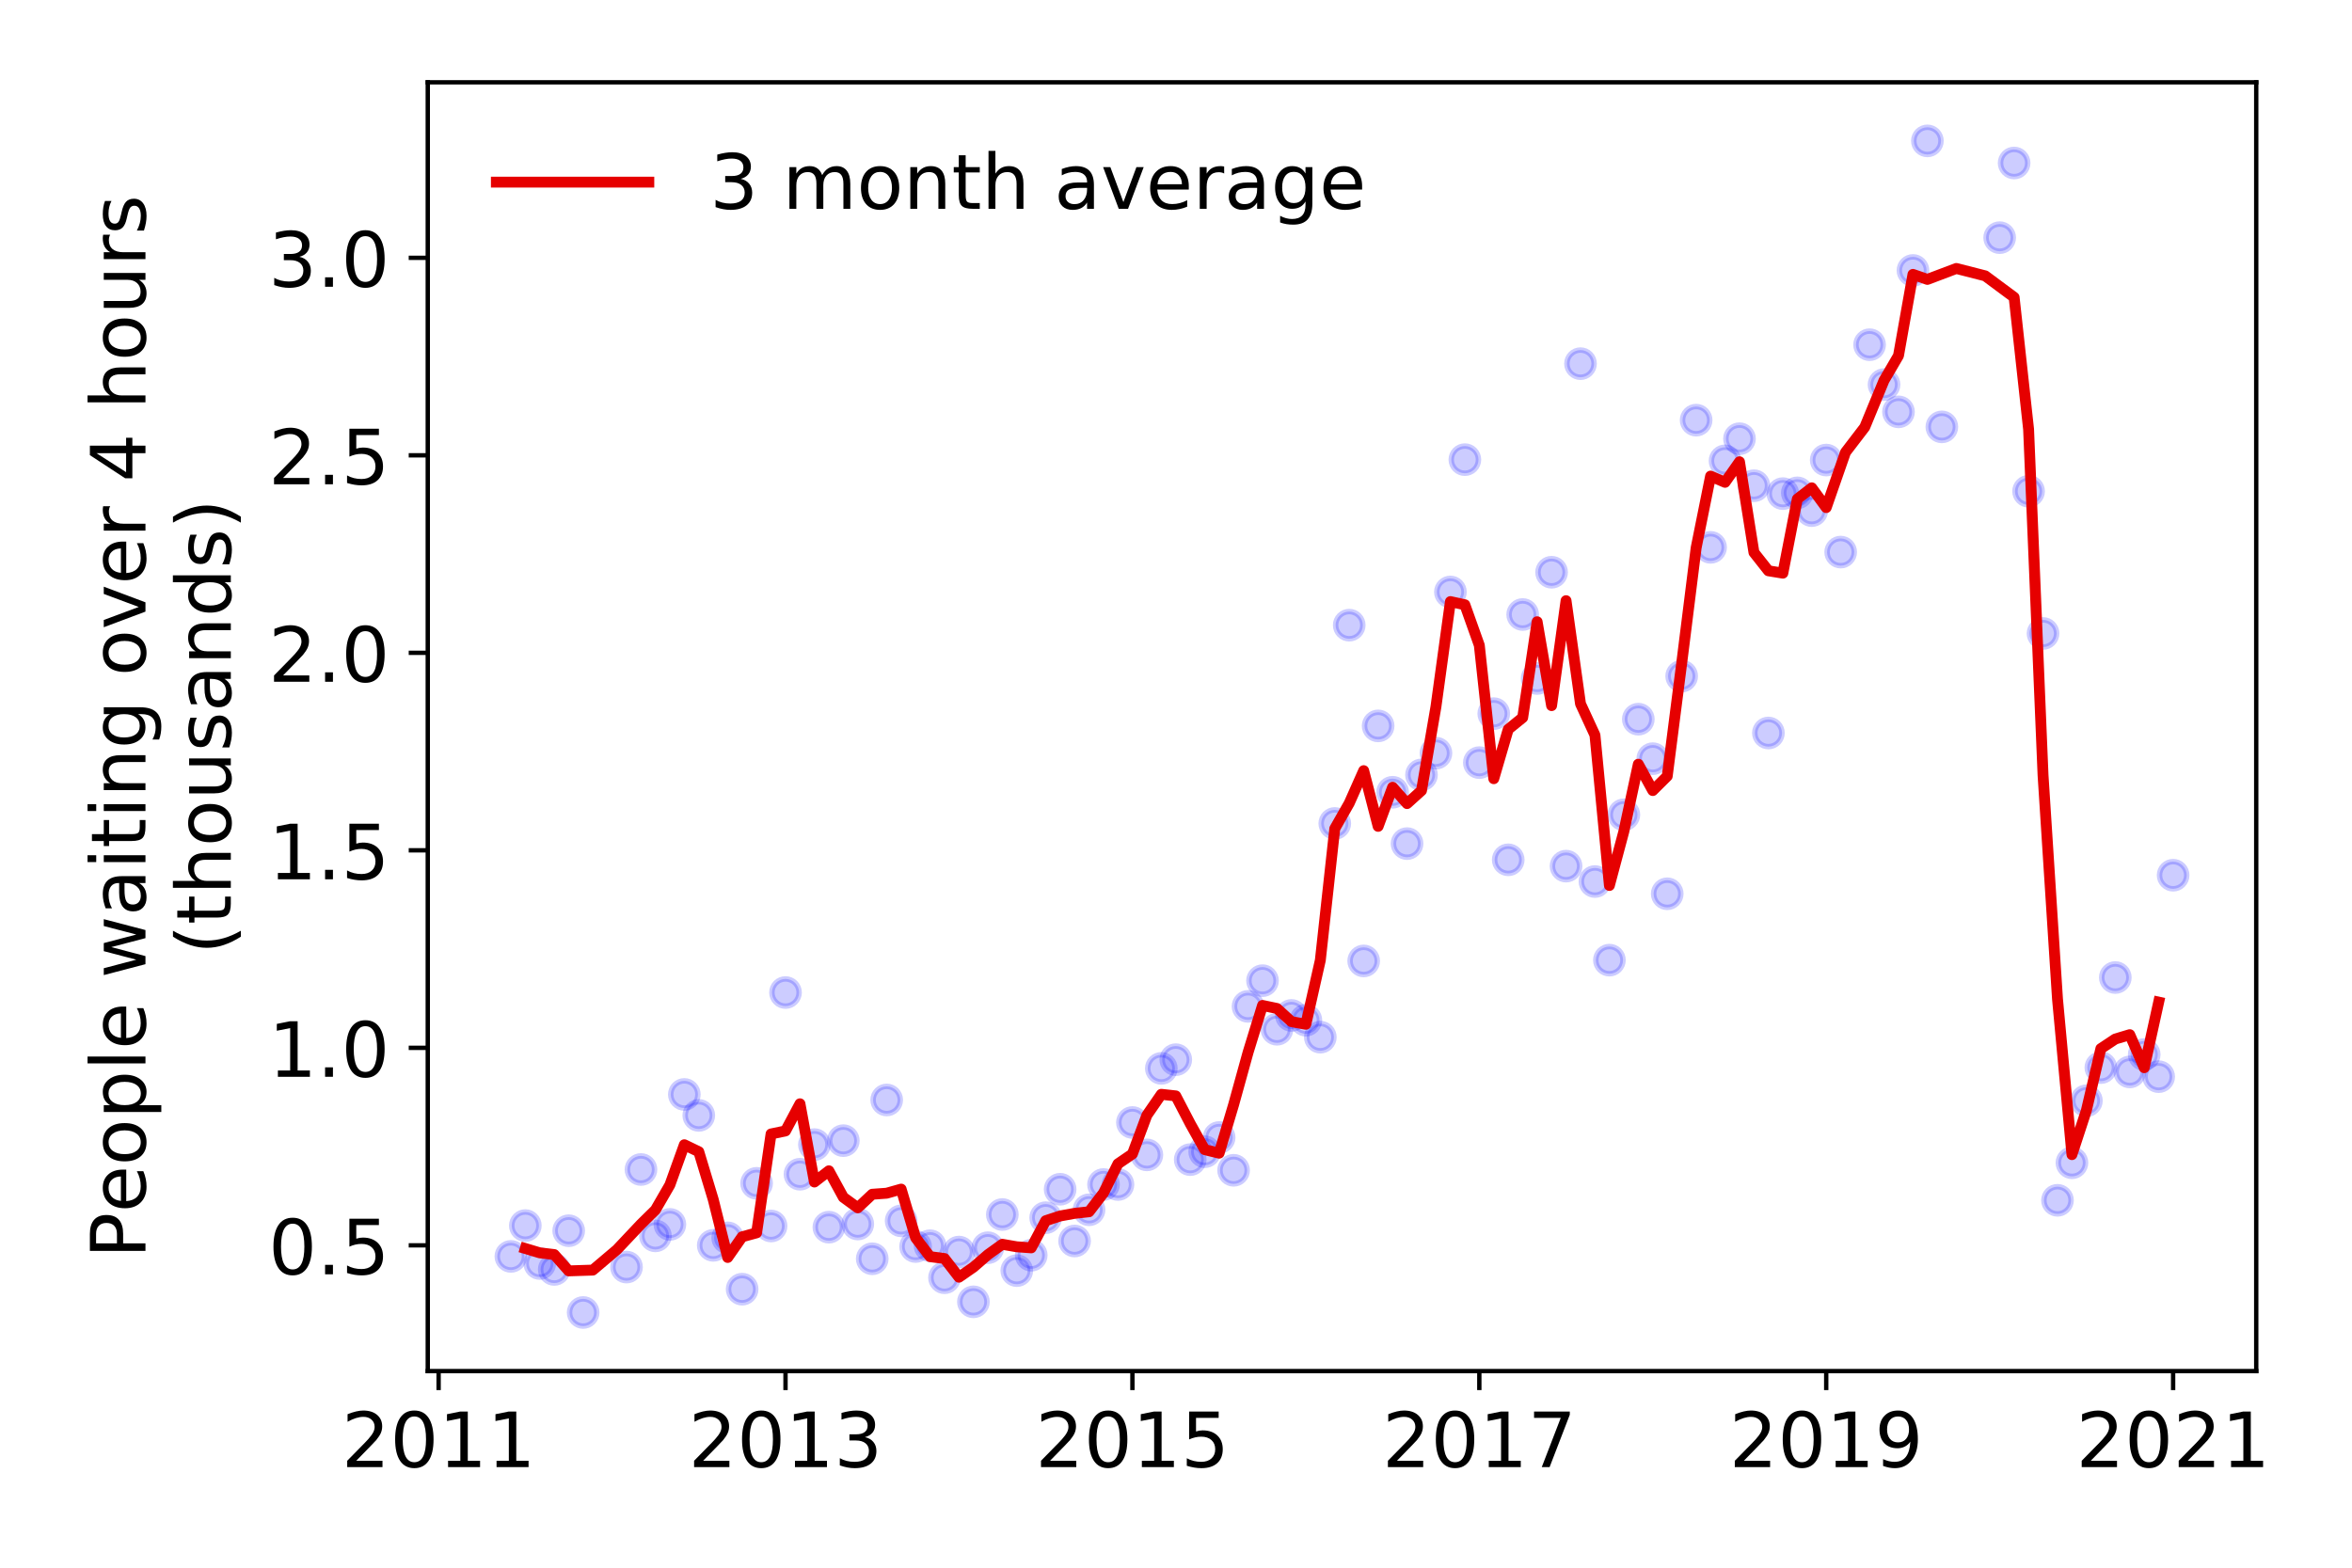 <?xml version="1.0" encoding="utf-8" standalone="no"?>
<!DOCTYPE svg PUBLIC "-//W3C//DTD SVG 1.1//EN"
  "http://www.w3.org/Graphics/SVG/1.1/DTD/svg11.dtd">
<!-- Created with matplotlib (https://matplotlib.org/) -->
<svg height="288pt" version="1.1" viewBox="0 0 432 288" width="432pt" xmlns="http://www.w3.org/2000/svg" xmlns:xlink="http://www.w3.org/1999/xlink">
 <defs>
  <style type="text/css">
*{stroke-linecap:butt;stroke-linejoin:round;}
  </style>
 </defs>
 <g id="figure_1">
  <g id="patch_1">
   <path d="M 0 288 
L 432 288 
L 432 0 
L 0 0 
z
" style="fill:#ffffff;"/>
  </g>
  <g id="axes_1">
   <g id="patch_2">
    <path d="M 78.57 251.88 
L 414.411 251.88 
L 414.411 15.12 
L 78.57 15.12 
z
" style="fill:#ffffff;"/>
   </g>
   <g id="matplotlib.axis_1">
    <g id="xtick_1">
     <g id="line2d_1">
      <defs>
       <path d="M 0 0 
L 0 3.5 
" id="m4475693273" style="stroke:#000000;stroke-width:0.8;"/>
      </defs>
      <g>
       <use style="stroke:#000000;stroke-width:0.8;" x="80.561" xlink:href="#m4475693273" y="251.88"/>
      </g>
     </g>
     <g id="text_1">
      <!-- 2011 -->
      <defs>
       <path d="M 19.188 8.297 
L 53.609 8.297 
L 53.609 0 
L 7.328 0 
L 7.328 8.297 
Q 12.938 14.109 22.625 23.891 
Q 32.328 33.688 34.812 36.531 
Q 39.547 41.844 41.422 45.531 
Q 43.312 49.219 43.312 52.781 
Q 43.312 58.594 39.234 62.25 
Q 35.156 65.922 28.609 65.922 
Q 23.969 65.922 18.812 64.312 
Q 13.672 62.703 7.812 59.422 
L 7.812 69.391 
Q 13.766 71.781 18.938 73 
Q 24.125 74.219 28.422 74.219 
Q 39.75 74.219 46.484 68.547 
Q 53.219 62.891 53.219 53.422 
Q 53.219 48.922 51.531 44.891 
Q 49.859 40.875 45.406 35.406 
Q 44.188 33.984 37.641 27.219 
Q 31.109 20.453 19.188 8.297 
z
" id="DejaVuSans-50"/>
       <path d="M 31.781 66.406 
Q 24.172 66.406 20.328 58.906 
Q 16.5 51.422 16.5 36.375 
Q 16.5 21.391 20.328 13.891 
Q 24.172 6.391 31.781 6.391 
Q 39.453 6.391 43.281 13.891 
Q 47.125 21.391 47.125 36.375 
Q 47.125 51.422 43.281 58.906 
Q 39.453 66.406 31.781 66.406 
z
M 31.781 74.219 
Q 44.047 74.219 50.516 64.516 
Q 56.984 54.828 56.984 36.375 
Q 56.984 17.969 50.516 8.266 
Q 44.047 -1.422 31.781 -1.422 
Q 19.531 -1.422 13.062 8.266 
Q 6.594 17.969 6.594 36.375 
Q 6.594 54.828 13.062 64.516 
Q 19.531 74.219 31.781 74.219 
z
" id="DejaVuSans-48"/>
       <path d="M 12.406 8.297 
L 28.516 8.297 
L 28.516 63.922 
L 10.984 60.406 
L 10.984 69.391 
L 28.422 72.906 
L 38.281 72.906 
L 38.281 8.297 
L 54.391 8.297 
L 54.391 0 
L 12.406 0 
z
" id="DejaVuSans-49"/>
      </defs>
      <g transform="translate(62.746 269.518)scale(0.14 -0.14)">
       <use xlink:href="#DejaVuSans-50"/>
       <use x="63.623" xlink:href="#DejaVuSans-48"/>
       <use x="127.246" xlink:href="#DejaVuSans-49"/>
       <use x="190.869" xlink:href="#DejaVuSans-49"/>
      </g>
     </g>
    </g>
    <g id="xtick_2">
     <g id="line2d_2">
      <g>
       <use style="stroke:#000000;stroke-width:0.8;" x="144.278" xlink:href="#m4475693273" y="251.88"/>
      </g>
     </g>
     <g id="text_2">
      <!-- 2013 -->
      <defs>
       <path d="M 40.578 39.312 
Q 47.656 37.797 51.625 33 
Q 55.609 28.219 55.609 21.188 
Q 55.609 10.406 48.188 4.484 
Q 40.766 -1.422 27.094 -1.422 
Q 22.516 -1.422 17.656 -0.516 
Q 12.797 0.391 7.625 2.203 
L 7.625 11.719 
Q 11.719 9.328 16.594 8.109 
Q 21.484 6.891 26.812 6.891 
Q 36.078 6.891 40.938 10.547 
Q 45.797 14.203 45.797 21.188 
Q 45.797 27.641 41.281 31.266 
Q 36.766 34.906 28.719 34.906 
L 20.219 34.906 
L 20.219 43.016 
L 29.109 43.016 
Q 36.375 43.016 40.234 45.922 
Q 44.094 48.828 44.094 54.297 
Q 44.094 59.906 40.109 62.906 
Q 36.141 65.922 28.719 65.922 
Q 24.656 65.922 20.016 65.031 
Q 15.375 64.156 9.812 62.312 
L 9.812 71.094 
Q 15.438 72.656 20.344 73.438 
Q 25.25 74.219 29.594 74.219 
Q 40.828 74.219 47.359 69.109 
Q 53.906 64.016 53.906 55.328 
Q 53.906 49.266 50.438 45.094 
Q 46.969 40.922 40.578 39.312 
z
" id="DejaVuSans-51"/>
      </defs>
      <g transform="translate(126.463 269.518)scale(0.14 -0.14)">
       <use xlink:href="#DejaVuSans-50"/>
       <use x="63.623" xlink:href="#DejaVuSans-48"/>
       <use x="127.246" xlink:href="#DejaVuSans-49"/>
       <use x="190.869" xlink:href="#DejaVuSans-51"/>
      </g>
     </g>
    </g>
    <g id="xtick_3">
     <g id="line2d_3">
      <g>
       <use style="stroke:#000000;stroke-width:0.8;" x="207.995" xlink:href="#m4475693273" y="251.88"/>
      </g>
     </g>
     <g id="text_3">
      <!-- 2015 -->
      <defs>
       <path d="M 10.797 72.906 
L 49.516 72.906 
L 49.516 64.594 
L 19.828 64.594 
L 19.828 46.734 
Q 21.969 47.469 24.109 47.828 
Q 26.266 48.188 28.422 48.188 
Q 40.625 48.188 47.75 41.5 
Q 54.891 34.812 54.891 23.391 
Q 54.891 11.625 47.562 5.094 
Q 40.234 -1.422 26.906 -1.422 
Q 22.312 -1.422 17.547 -0.641 
Q 12.797 0.141 7.719 1.703 
L 7.719 11.625 
Q 12.109 9.234 16.797 8.062 
Q 21.484 6.891 26.703 6.891 
Q 35.156 6.891 40.078 11.328 
Q 45.016 15.766 45.016 23.391 
Q 45.016 31 40.078 35.438 
Q 35.156 39.891 26.703 39.891 
Q 22.75 39.891 18.812 39.016 
Q 14.891 38.141 10.797 36.281 
z
" id="DejaVuSans-53"/>
      </defs>
      <g transform="translate(190.18 269.518)scale(0.14 -0.14)">
       <use xlink:href="#DejaVuSans-50"/>
       <use x="63.623" xlink:href="#DejaVuSans-48"/>
       <use x="127.246" xlink:href="#DejaVuSans-49"/>
       <use x="190.869" xlink:href="#DejaVuSans-53"/>
      </g>
     </g>
    </g>
    <g id="xtick_4">
     <g id="line2d_4">
      <g>
       <use style="stroke:#000000;stroke-width:0.8;" x="271.712" xlink:href="#m4475693273" y="251.88"/>
      </g>
     </g>
     <g id="text_4">
      <!-- 2017 -->
      <defs>
       <path d="M 8.203 72.906 
L 55.078 72.906 
L 55.078 68.703 
L 28.609 0 
L 18.312 0 
L 43.219 64.594 
L 8.203 64.594 
z
" id="DejaVuSans-55"/>
      </defs>
      <g transform="translate(253.897 269.518)scale(0.14 -0.14)">
       <use xlink:href="#DejaVuSans-50"/>
       <use x="63.623" xlink:href="#DejaVuSans-48"/>
       <use x="127.246" xlink:href="#DejaVuSans-49"/>
       <use x="190.869" xlink:href="#DejaVuSans-55"/>
      </g>
     </g>
    </g>
    <g id="xtick_5">
     <g id="line2d_5">
      <g>
       <use style="stroke:#000000;stroke-width:0.8;" x="335.428" xlink:href="#m4475693273" y="251.88"/>
      </g>
     </g>
     <g id="text_5">
      <!-- 2019 -->
      <defs>
       <path d="M 10.984 1.516 
L 10.984 10.5 
Q 14.703 8.734 18.5 7.812 
Q 22.312 6.891 25.984 6.891 
Q 35.75 6.891 40.891 13.453 
Q 46.047 20.016 46.781 33.406 
Q 43.953 29.203 39.594 26.953 
Q 35.25 24.703 29.984 24.703 
Q 19.047 24.703 12.672 31.312 
Q 6.297 37.938 6.297 49.422 
Q 6.297 60.641 12.938 67.422 
Q 19.578 74.219 30.609 74.219 
Q 43.266 74.219 49.922 64.516 
Q 56.594 54.828 56.594 36.375 
Q 56.594 19.141 48.406 8.859 
Q 40.234 -1.422 26.422 -1.422 
Q 22.703 -1.422 18.891 -0.688 
Q 15.094 0.047 10.984 1.516 
z
M 30.609 32.422 
Q 37.25 32.422 41.125 36.953 
Q 45.016 41.5 45.016 49.422 
Q 45.016 57.281 41.125 61.844 
Q 37.25 66.406 30.609 66.406 
Q 23.969 66.406 20.094 61.844 
Q 16.219 57.281 16.219 49.422 
Q 16.219 41.5 20.094 36.953 
Q 23.969 32.422 30.609 32.422 
z
" id="DejaVuSans-57"/>
      </defs>
      <g transform="translate(317.613 269.518)scale(0.14 -0.14)">
       <use xlink:href="#DejaVuSans-50"/>
       <use x="63.623" xlink:href="#DejaVuSans-48"/>
       <use x="127.246" xlink:href="#DejaVuSans-49"/>
       <use x="190.869" xlink:href="#DejaVuSans-57"/>
      </g>
     </g>
    </g>
    <g id="xtick_6">
     <g id="line2d_6">
      <g>
       <use style="stroke:#000000;stroke-width:0.8;" x="399.145" xlink:href="#m4475693273" y="251.88"/>
      </g>
     </g>
     <g id="text_6">
      <!-- 2021 -->
      <g transform="translate(381.33 269.518)scale(0.14 -0.14)">
       <use xlink:href="#DejaVuSans-50"/>
       <use x="63.623" xlink:href="#DejaVuSans-48"/>
       <use x="127.246" xlink:href="#DejaVuSans-50"/>
       <use x="190.869" xlink:href="#DejaVuSans-49"/>
      </g>
     </g>
    </g>
   </g>
   <g id="matplotlib.axis_2">
    <g id="ytick_1">
     <g id="line2d_7">
      <defs>
       <path d="M 0 0 
L -3.5 0 
" id="m428b96acf2" style="stroke:#000000;stroke-width:0.8;"/>
      </defs>
      <g>
       <use style="stroke:#000000;stroke-width:0.8;" x="78.57" xlink:href="#m428b96acf2" y="228.782"/>
      </g>
     </g>
     <g id="text_7">
      <!-- 0.5 -->
      <defs>
       <path d="M 10.688 12.406 
L 21 12.406 
L 21 0 
L 10.688 0 
z
" id="DejaVuSans-46"/>
      </defs>
      <g transform="translate(49.306 234.101)scale(0.14 -0.14)">
       <use xlink:href="#DejaVuSans-48"/>
       <use x="63.623" xlink:href="#DejaVuSans-46"/>
       <use x="95.41" xlink:href="#DejaVuSans-53"/>
      </g>
     </g>
    </g>
    <g id="ytick_2">
     <g id="line2d_8">
      <g>
       <use style="stroke:#000000;stroke-width:0.8;" x="78.57" xlink:href="#m428b96acf2" y="192.498"/>
      </g>
     </g>
     <g id="text_8">
      <!-- 1.0 -->
      <g transform="translate(49.306 197.817)scale(0.14 -0.14)">
       <use xlink:href="#DejaVuSans-49"/>
       <use x="63.623" xlink:href="#DejaVuSans-46"/>
       <use x="95.41" xlink:href="#DejaVuSans-48"/>
      </g>
     </g>
    </g>
    <g id="ytick_3">
     <g id="line2d_9">
      <g>
       <use style="stroke:#000000;stroke-width:0.8;" x="78.57" xlink:href="#m428b96acf2" y="156.214"/>
      </g>
     </g>
     <g id="text_9">
      <!-- 1.5 -->
      <g transform="translate(49.306 161.533)scale(0.14 -0.14)">
       <use xlink:href="#DejaVuSans-49"/>
       <use x="63.623" xlink:href="#DejaVuSans-46"/>
       <use x="95.41" xlink:href="#DejaVuSans-53"/>
      </g>
     </g>
    </g>
    <g id="ytick_4">
     <g id="line2d_10">
      <g>
       <use style="stroke:#000000;stroke-width:0.8;" x="78.57" xlink:href="#m428b96acf2" y="119.93"/>
      </g>
     </g>
     <g id="text_10">
      <!-- 2.0 -->
      <g transform="translate(49.306 125.249)scale(0.14 -0.14)">
       <use xlink:href="#DejaVuSans-50"/>
       <use x="63.623" xlink:href="#DejaVuSans-46"/>
       <use x="95.41" xlink:href="#DejaVuSans-48"/>
      </g>
     </g>
    </g>
    <g id="ytick_5">
     <g id="line2d_11">
      <g>
       <use style="stroke:#000000;stroke-width:0.8;" x="78.57" xlink:href="#m428b96acf2" y="83.646"/>
      </g>
     </g>
     <g id="text_11">
      <!-- 2.5 -->
      <g transform="translate(49.306 88.965)scale(0.14 -0.14)">
       <use xlink:href="#DejaVuSans-50"/>
       <use x="63.623" xlink:href="#DejaVuSans-46"/>
       <use x="95.41" xlink:href="#DejaVuSans-53"/>
      </g>
     </g>
    </g>
    <g id="ytick_6">
     <g id="line2d_12">
      <g>
       <use style="stroke:#000000;stroke-width:0.8;" x="78.57" xlink:href="#m428b96acf2" y="47.362"/>
      </g>
     </g>
     <g id="text_12">
      <!-- 3.0 -->
      <g transform="translate(49.306 52.681)scale(0.14 -0.14)">
       <use xlink:href="#DejaVuSans-51"/>
       <use x="63.623" xlink:href="#DejaVuSans-46"/>
       <use x="95.41" xlink:href="#DejaVuSans-48"/>
      </g>
     </g>
    </g>
    <g id="text_13">
     <!-- People waiting over 4 hours -->
     <defs>
      <path d="M 19.672 64.797 
L 19.672 37.406 
L 32.078 37.406 
Q 38.969 37.406 42.719 40.969 
Q 46.484 44.531 46.484 51.125 
Q 46.484 57.672 42.719 61.234 
Q 38.969 64.797 32.078 64.797 
z
M 9.812 72.906 
L 32.078 72.906 
Q 44.344 72.906 50.609 67.359 
Q 56.891 61.812 56.891 51.125 
Q 56.891 40.328 50.609 34.812 
Q 44.344 29.297 32.078 29.297 
L 19.672 29.297 
L 19.672 0 
L 9.812 0 
z
" id="DejaVuSans-80"/>
      <path d="M 56.203 29.594 
L 56.203 25.203 
L 14.891 25.203 
Q 15.484 15.922 20.484 11.062 
Q 25.484 6.203 34.422 6.203 
Q 39.594 6.203 44.453 7.469 
Q 49.312 8.734 54.109 11.281 
L 54.109 2.781 
Q 49.266 0.734 44.188 -0.344 
Q 39.109 -1.422 33.891 -1.422 
Q 20.797 -1.422 13.156 6.188 
Q 5.516 13.812 5.516 26.812 
Q 5.516 40.234 12.766 48.109 
Q 20.016 56 32.328 56 
Q 43.359 56 49.781 48.891 
Q 56.203 41.797 56.203 29.594 
z
M 47.219 32.234 
Q 47.125 39.594 43.094 43.984 
Q 39.062 48.391 32.422 48.391 
Q 24.906 48.391 20.391 44.141 
Q 15.875 39.891 15.188 32.172 
z
" id="DejaVuSans-101"/>
      <path d="M 30.609 48.391 
Q 23.391 48.391 19.188 42.75 
Q 14.984 37.109 14.984 27.297 
Q 14.984 17.484 19.156 11.844 
Q 23.344 6.203 30.609 6.203 
Q 37.797 6.203 41.984 11.859 
Q 46.188 17.531 46.188 27.297 
Q 46.188 37.016 41.984 42.703 
Q 37.797 48.391 30.609 48.391 
z
M 30.609 56 
Q 42.328 56 49.016 48.375 
Q 55.719 40.766 55.719 27.297 
Q 55.719 13.875 49.016 6.219 
Q 42.328 -1.422 30.609 -1.422 
Q 18.844 -1.422 12.172 6.219 
Q 5.516 13.875 5.516 27.297 
Q 5.516 40.766 12.172 48.375 
Q 18.844 56 30.609 56 
z
" id="DejaVuSans-111"/>
      <path d="M 18.109 8.203 
L 18.109 -20.797 
L 9.078 -20.797 
L 9.078 54.688 
L 18.109 54.688 
L 18.109 46.391 
Q 20.953 51.266 25.266 53.625 
Q 29.594 56 35.594 56 
Q 45.562 56 51.781 48.094 
Q 58.016 40.188 58.016 27.297 
Q 58.016 14.406 51.781 6.484 
Q 45.562 -1.422 35.594 -1.422 
Q 29.594 -1.422 25.266 0.953 
Q 20.953 3.328 18.109 8.203 
z
M 48.688 27.297 
Q 48.688 37.203 44.609 42.844 
Q 40.531 48.484 33.406 48.484 
Q 26.266 48.484 22.188 42.844 
Q 18.109 37.203 18.109 27.297 
Q 18.109 17.391 22.188 11.75 
Q 26.266 6.109 33.406 6.109 
Q 40.531 6.109 44.609 11.75 
Q 48.688 17.391 48.688 27.297 
z
" id="DejaVuSans-112"/>
      <path d="M 9.422 75.984 
L 18.406 75.984 
L 18.406 0 
L 9.422 0 
z
" id="DejaVuSans-108"/>
      <path id="DejaVuSans-32"/>
      <path d="M 4.203 54.688 
L 13.188 54.688 
L 24.422 12.016 
L 35.594 54.688 
L 46.188 54.688 
L 57.422 12.016 
L 68.609 54.688 
L 77.594 54.688 
L 63.281 0 
L 52.688 0 
L 40.922 44.828 
L 29.109 0 
L 18.5 0 
z
" id="DejaVuSans-119"/>
      <path d="M 34.281 27.484 
Q 23.391 27.484 19.188 25 
Q 14.984 22.516 14.984 16.5 
Q 14.984 11.719 18.141 8.906 
Q 21.297 6.109 26.703 6.109 
Q 34.188 6.109 38.703 11.406 
Q 43.219 16.703 43.219 25.484 
L 43.219 27.484 
z
M 52.203 31.203 
L 52.203 0 
L 43.219 0 
L 43.219 8.297 
Q 40.141 3.328 35.547 0.953 
Q 30.953 -1.422 24.312 -1.422 
Q 15.922 -1.422 10.953 3.297 
Q 6 8.016 6 15.922 
Q 6 25.141 12.172 29.828 
Q 18.359 34.516 30.609 34.516 
L 43.219 34.516 
L 43.219 35.406 
Q 43.219 41.609 39.141 45 
Q 35.062 48.391 27.688 48.391 
Q 23 48.391 18.547 47.266 
Q 14.109 46.141 10.016 43.891 
L 10.016 52.203 
Q 14.938 54.109 19.578 55.047 
Q 24.219 56 28.609 56 
Q 40.484 56 46.344 49.844 
Q 52.203 43.703 52.203 31.203 
z
" id="DejaVuSans-97"/>
      <path d="M 9.422 54.688 
L 18.406 54.688 
L 18.406 0 
L 9.422 0 
z
M 9.422 75.984 
L 18.406 75.984 
L 18.406 64.594 
L 9.422 64.594 
z
" id="DejaVuSans-105"/>
      <path d="M 18.312 70.219 
L 18.312 54.688 
L 36.812 54.688 
L 36.812 47.703 
L 18.312 47.703 
L 18.312 18.016 
Q 18.312 11.328 20.141 9.422 
Q 21.969 7.516 27.594 7.516 
L 36.812 7.516 
L 36.812 0 
L 27.594 0 
Q 17.188 0 13.234 3.875 
Q 9.281 7.766 9.281 18.016 
L 9.281 47.703 
L 2.688 47.703 
L 2.688 54.688 
L 9.281 54.688 
L 9.281 70.219 
z
" id="DejaVuSans-116"/>
      <path d="M 54.891 33.016 
L 54.891 0 
L 45.906 0 
L 45.906 32.719 
Q 45.906 40.484 42.875 44.328 
Q 39.844 48.188 33.797 48.188 
Q 26.516 48.188 22.312 43.547 
Q 18.109 38.922 18.109 30.906 
L 18.109 0 
L 9.078 0 
L 9.078 54.688 
L 18.109 54.688 
L 18.109 46.188 
Q 21.344 51.125 25.703 53.562 
Q 30.078 56 35.797 56 
Q 45.219 56 50.047 50.172 
Q 54.891 44.344 54.891 33.016 
z
" id="DejaVuSans-110"/>
      <path d="M 45.406 27.984 
Q 45.406 37.75 41.375 43.109 
Q 37.359 48.484 30.078 48.484 
Q 22.859 48.484 18.828 43.109 
Q 14.797 37.75 14.797 27.984 
Q 14.797 18.266 18.828 12.891 
Q 22.859 7.516 30.078 7.516 
Q 37.359 7.516 41.375 12.891 
Q 45.406 18.266 45.406 27.984 
z
M 54.391 6.781 
Q 54.391 -7.172 48.188 -13.984 
Q 42 -20.797 29.203 -20.797 
Q 24.469 -20.797 20.266 -20.094 
Q 16.062 -19.391 12.109 -17.922 
L 12.109 -9.188 
Q 16.062 -11.328 19.922 -12.344 
Q 23.781 -13.375 27.781 -13.375 
Q 36.625 -13.375 41.016 -8.766 
Q 45.406 -4.156 45.406 5.172 
L 45.406 9.625 
Q 42.625 4.781 38.281 2.391 
Q 33.938 0 27.875 0 
Q 17.828 0 11.672 7.656 
Q 5.516 15.328 5.516 27.984 
Q 5.516 40.672 11.672 48.328 
Q 17.828 56 27.875 56 
Q 33.938 56 38.281 53.609 
Q 42.625 51.219 45.406 46.391 
L 45.406 54.688 
L 54.391 54.688 
z
" id="DejaVuSans-103"/>
      <path d="M 2.984 54.688 
L 12.5 54.688 
L 29.594 8.797 
L 46.688 54.688 
L 56.203 54.688 
L 35.688 0 
L 23.484 0 
z
" id="DejaVuSans-118"/>
      <path d="M 41.109 46.297 
Q 39.594 47.172 37.812 47.578 
Q 36.031 48 33.891 48 
Q 26.266 48 22.188 43.047 
Q 18.109 38.094 18.109 28.812 
L 18.109 0 
L 9.078 0 
L 9.078 54.688 
L 18.109 54.688 
L 18.109 46.188 
Q 20.953 51.172 25.484 53.578 
Q 30.031 56 36.531 56 
Q 37.453 56 38.578 55.875 
Q 39.703 55.766 41.062 55.516 
z
" id="DejaVuSans-114"/>
      <path d="M 37.797 64.312 
L 12.891 25.391 
L 37.797 25.391 
z
M 35.203 72.906 
L 47.609 72.906 
L 47.609 25.391 
L 58.016 25.391 
L 58.016 17.188 
L 47.609 17.188 
L 47.609 0 
L 37.797 0 
L 37.797 17.188 
L 4.891 17.188 
L 4.891 26.703 
z
" id="DejaVuSans-52"/>
      <path d="M 54.891 33.016 
L 54.891 0 
L 45.906 0 
L 45.906 32.719 
Q 45.906 40.484 42.875 44.328 
Q 39.844 48.188 33.797 48.188 
Q 26.516 48.188 22.312 43.547 
Q 18.109 38.922 18.109 30.906 
L 18.109 0 
L 9.078 0 
L 9.078 75.984 
L 18.109 75.984 
L 18.109 46.188 
Q 21.344 51.125 25.703 53.562 
Q 30.078 56 35.797 56 
Q 45.219 56 50.047 50.172 
Q 54.891 44.344 54.891 33.016 
z
" id="DejaVuSans-104"/>
      <path d="M 8.5 21.578 
L 8.5 54.688 
L 17.484 54.688 
L 17.484 21.922 
Q 17.484 14.156 20.5 10.266 
Q 23.531 6.391 29.594 6.391 
Q 36.859 6.391 41.078 11.031 
Q 45.312 15.672 45.312 23.688 
L 45.312 54.688 
L 54.297 54.688 
L 54.297 0 
L 45.312 0 
L 45.312 8.406 
Q 42.047 3.422 37.719 1 
Q 33.406 -1.422 27.688 -1.422 
Q 18.266 -1.422 13.375 4.438 
Q 8.5 10.297 8.5 21.578 
z
M 31.109 56 
z
" id="DejaVuSans-117"/>
      <path d="M 44.281 53.078 
L 44.281 44.578 
Q 40.484 46.531 36.375 47.5 
Q 32.281 48.484 27.875 48.484 
Q 21.188 48.484 17.844 46.438 
Q 14.5 44.391 14.5 40.281 
Q 14.5 37.156 16.891 35.375 
Q 19.281 33.594 26.516 31.984 
L 29.594 31.297 
Q 39.156 29.25 43.188 25.516 
Q 47.219 21.781 47.219 15.094 
Q 47.219 7.469 41.188 3.016 
Q 35.156 -1.422 24.609 -1.422 
Q 20.219 -1.422 15.453 -0.562 
Q 10.688 0.297 5.422 2 
L 5.422 11.281 
Q 10.406 8.688 15.234 7.391 
Q 20.062 6.109 24.812 6.109 
Q 31.156 6.109 34.562 8.281 
Q 37.984 10.453 37.984 14.406 
Q 37.984 18.062 35.516 20.016 
Q 33.062 21.969 24.703 23.781 
L 21.578 24.516 
Q 13.234 26.266 9.516 29.906 
Q 5.812 33.547 5.812 39.891 
Q 5.812 47.609 11.281 51.797 
Q 16.75 56 26.812 56 
Q 31.781 56 36.172 55.266 
Q 40.578 54.547 44.281 53.078 
z
" id="DejaVuSans-115"/>
     </defs>
     <g transform="translate(26.717 231.175)rotate(-90)scale(0.14 -0.14)">
      <use xlink:href="#DejaVuSans-80"/>
      <use x="60.256" xlink:href="#DejaVuSans-101"/>
      <use x="121.779" xlink:href="#DejaVuSans-111"/>
      <use x="182.961" xlink:href="#DejaVuSans-112"/>
      <use x="246.438" xlink:href="#DejaVuSans-108"/>
      <use x="274.221" xlink:href="#DejaVuSans-101"/>
      <use x="335.744" xlink:href="#DejaVuSans-32"/>
      <use x="367.531" xlink:href="#DejaVuSans-119"/>
      <use x="449.318" xlink:href="#DejaVuSans-97"/>
      <use x="510.598" xlink:href="#DejaVuSans-105"/>
      <use x="538.381" xlink:href="#DejaVuSans-116"/>
      <use x="577.59" xlink:href="#DejaVuSans-105"/>
      <use x="605.373" xlink:href="#DejaVuSans-110"/>
      <use x="668.752" xlink:href="#DejaVuSans-103"/>
      <use x="732.229" xlink:href="#DejaVuSans-32"/>
      <use x="764.016" xlink:href="#DejaVuSans-111"/>
      <use x="825.197" xlink:href="#DejaVuSans-118"/>
      <use x="884.377" xlink:href="#DejaVuSans-101"/>
      <use x="945.9" xlink:href="#DejaVuSans-114"/>
      <use x="987.014" xlink:href="#DejaVuSans-32"/>
      <use x="1018.801" xlink:href="#DejaVuSans-52"/>
      <use x="1082.424" xlink:href="#DejaVuSans-32"/>
      <use x="1114.211" xlink:href="#DejaVuSans-104"/>
      <use x="1177.59" xlink:href="#DejaVuSans-111"/>
      <use x="1238.771" xlink:href="#DejaVuSans-117"/>
      <use x="1302.15" xlink:href="#DejaVuSans-114"/>
      <use x="1343.264" xlink:href="#DejaVuSans-115"/>
     </g>
     <!-- (thousands) -->
     <defs>
      <path d="M 31 75.875 
Q 24.469 64.656 21.281 53.656 
Q 18.109 42.672 18.109 31.391 
Q 18.109 20.125 21.312 9.062 
Q 24.516 -2 31 -13.188 
L 23.188 -13.188 
Q 15.875 -1.703 12.234 9.375 
Q 8.594 20.453 8.594 31.391 
Q 8.594 42.281 12.203 53.312 
Q 15.828 64.359 23.188 75.875 
z
" id="DejaVuSans-40"/>
      <path d="M 45.406 46.391 
L 45.406 75.984 
L 54.391 75.984 
L 54.391 0 
L 45.406 0 
L 45.406 8.203 
Q 42.578 3.328 38.25 0.953 
Q 33.938 -1.422 27.875 -1.422 
Q 17.969 -1.422 11.734 6.484 
Q 5.516 14.406 5.516 27.297 
Q 5.516 40.188 11.734 48.094 
Q 17.969 56 27.875 56 
Q 33.938 56 38.25 53.625 
Q 42.578 51.266 45.406 46.391 
z
M 14.797 27.297 
Q 14.797 17.391 18.875 11.75 
Q 22.953 6.109 30.078 6.109 
Q 37.203 6.109 41.297 11.75 
Q 45.406 17.391 45.406 27.297 
Q 45.406 37.203 41.297 42.844 
Q 37.203 48.484 30.078 48.484 
Q 22.953 48.484 18.875 42.844 
Q 14.797 37.203 14.797 27.297 
z
" id="DejaVuSans-100"/>
      <path d="M 8.016 75.875 
L 15.828 75.875 
Q 23.141 64.359 26.781 53.312 
Q 30.422 42.281 30.422 31.391 
Q 30.422 20.453 26.781 9.375 
Q 23.141 -1.703 15.828 -13.188 
L 8.016 -13.188 
Q 14.5 -2 17.703 9.062 
Q 20.906 20.125 20.906 31.391 
Q 20.906 42.672 17.703 53.656 
Q 14.5 64.656 8.016 75.875 
z
" id="DejaVuSans-41"/>
     </defs>
     <g transform="translate(42.394 175.325)rotate(-90)scale(0.14 -0.14)">
      <use xlink:href="#DejaVuSans-40"/>
      <use x="39.014" xlink:href="#DejaVuSans-116"/>
      <use x="78.223" xlink:href="#DejaVuSans-104"/>
      <use x="141.602" xlink:href="#DejaVuSans-111"/>
      <use x="202.783" xlink:href="#DejaVuSans-117"/>
      <use x="266.162" xlink:href="#DejaVuSans-115"/>
      <use x="318.262" xlink:href="#DejaVuSans-97"/>
      <use x="379.541" xlink:href="#DejaVuSans-110"/>
      <use x="442.92" xlink:href="#DejaVuSans-100"/>
      <use x="506.396" xlink:href="#DejaVuSans-115"/>
      <use x="558.496" xlink:href="#DejaVuSans-41"/>
     </g>
    </g>
   </g>
   <g id="line2d_13">
    <defs>
     <path d="M 0 2.5 
C 0.663 2.5 1.299 2.237 1.768 1.768 
C 2.237 1.299 2.5 0.663 2.5 0 
C 2.5 -0.663 2.237 -1.299 1.768 -1.768 
C 1.299 -2.237 0.663 -2.5 0 -2.5 
C -0.663 -2.5 -1.299 -2.237 -1.768 -1.768 
C -2.237 -1.299 -2.5 -0.663 -2.5 0 
C -2.5 0.663 -2.237 1.299 -1.768 1.768 
C -1.299 2.237 -0.663 2.5 0 2.5 
z
" id="m33bfa6613c" style="stroke:#0000ff;stroke-opacity:0.2;"/>
    </defs>
    <g clip-path="url(#pcc63b201ae)">
     <use style="fill:#0000ff;fill-opacity:0.2;stroke:#0000ff;stroke-opacity:0.2;" x="399.145" xlink:href="#m33bfa6613c" y="160.786"/>
     <use style="fill:#0000ff;fill-opacity:0.2;stroke:#0000ff;stroke-opacity:0.2;" x="396.49" xlink:href="#m33bfa6613c" y="197.795"/>
     <use style="fill:#0000ff;fill-opacity:0.2;stroke:#0000ff;stroke-opacity:0.2;" x="393.835" xlink:href="#m33bfa6613c" y="193.731"/>
     <use style="fill:#0000ff;fill-opacity:0.2;stroke:#0000ff;stroke-opacity:0.2;" x="391.181" xlink:href="#m33bfa6613c" y="196.924"/>
     <use style="fill:#0000ff;fill-opacity:0.2;stroke:#0000ff;stroke-opacity:0.2;" x="388.526" xlink:href="#m33bfa6613c" y="179.581"/>
     <use style="fill:#0000ff;fill-opacity:0.2;stroke:#0000ff;stroke-opacity:0.2;" x="385.871" xlink:href="#m33bfa6613c" y="196.126"/>
     <use style="fill:#0000ff;fill-opacity:0.2;stroke:#0000ff;stroke-opacity:0.2;" x="383.216" xlink:href="#m33bfa6613c" y="202.222"/>
     <use style="fill:#0000ff;fill-opacity:0.2;stroke:#0000ff;stroke-opacity:0.2;" x="380.561" xlink:href="#m33bfa6613c" y="213.615"/>
     <use style="fill:#0000ff;fill-opacity:0.2;stroke:#0000ff;stroke-opacity:0.2;" x="377.906" xlink:href="#m33bfa6613c" y="220.509"/>
     <use style="fill:#0000ff;fill-opacity:0.2;stroke:#0000ff;stroke-opacity:0.2;" x="375.251" xlink:href="#m33bfa6613c" y="116.374"/>
     <use style="fill:#0000ff;fill-opacity:0.2;stroke:#0000ff;stroke-opacity:0.2;" x="372.597" xlink:href="#m33bfa6613c" y="90.25"/>
     <use style="fill:#0000ff;fill-opacity:0.2;stroke:#0000ff;stroke-opacity:0.2;" x="369.942" xlink:href="#m33bfa6613c" y="29.946"/>
     <use style="fill:#0000ff;fill-opacity:0.2;stroke:#0000ff;stroke-opacity:0.2;" x="367.287" xlink:href="#m33bfa6613c" y="43.661"/>
     <use style="fill:#0000ff;fill-opacity:0.2;stroke:#0000ff;stroke-opacity:0.2;" x="356.667" xlink:href="#m33bfa6613c" y="78.421"/>
     <use style="fill:#0000ff;fill-opacity:0.2;stroke:#0000ff;stroke-opacity:0.2;" x="354.012" xlink:href="#m33bfa6613c" y="25.882"/>
     <use style="fill:#0000ff;fill-opacity:0.2;stroke:#0000ff;stroke-opacity:0.2;" x="351.358" xlink:href="#m33bfa6613c" y="49.684"/>
     <use style="fill:#0000ff;fill-opacity:0.2;stroke:#0000ff;stroke-opacity:0.2;" x="348.703" xlink:href="#m33bfa6613c" y="75.663"/>
     <use style="fill:#0000ff;fill-opacity:0.2;stroke:#0000ff;stroke-opacity:0.2;" x="346.048" xlink:href="#m33bfa6613c" y="70.656"/>
     <use style="fill:#0000ff;fill-opacity:0.2;stroke:#0000ff;stroke-opacity:0.2;" x="343.393" xlink:href="#m33bfa6613c" y="63.327"/>
     <use style="fill:#0000ff;fill-opacity:0.2;stroke:#0000ff;stroke-opacity:0.2;" x="338.083" xlink:href="#m33bfa6613c" y="101.425"/>
     <use style="fill:#0000ff;fill-opacity:0.2;stroke:#0000ff;stroke-opacity:0.2;" x="335.428" xlink:href="#m33bfa6613c" y="84.517"/>
     <use style="fill:#0000ff;fill-opacity:0.2;stroke:#0000ff;stroke-opacity:0.2;" x="332.774" xlink:href="#m33bfa6613c" y="93.805"/>
     <use style="fill:#0000ff;fill-opacity:0.2;stroke:#0000ff;stroke-opacity:0.2;" x="330.119" xlink:href="#m33bfa6613c" y="90.54"/>
     <use style="fill:#0000ff;fill-opacity:0.2;stroke:#0000ff;stroke-opacity:0.2;" x="327.464" xlink:href="#m33bfa6613c" y="90.685"/>
     <use style="fill:#0000ff;fill-opacity:0.2;stroke:#0000ff;stroke-opacity:0.2;" x="324.809" xlink:href="#m33bfa6613c" y="134.661"/>
     <use style="fill:#0000ff;fill-opacity:0.2;stroke:#0000ff;stroke-opacity:0.2;" x="322.154" xlink:href="#m33bfa6613c" y="89.234"/>
     <use style="fill:#0000ff;fill-opacity:0.2;stroke:#0000ff;stroke-opacity:0.2;" x="319.499" xlink:href="#m33bfa6613c" y="80.598"/>
     <use style="fill:#0000ff;fill-opacity:0.2;stroke:#0000ff;stroke-opacity:0.2;" x="316.844" xlink:href="#m33bfa6613c" y="84.662"/>
     <use style="fill:#0000ff;fill-opacity:0.2;stroke:#0000ff;stroke-opacity:0.2;" x="314.189" xlink:href="#m33bfa6613c" y="100.554"/>
     <use style="fill:#0000ff;fill-opacity:0.2;stroke:#0000ff;stroke-opacity:0.2;" x="311.535" xlink:href="#m33bfa6613c" y="77.187"/>
     <use style="fill:#0000ff;fill-opacity:0.2;stroke:#0000ff;stroke-opacity:0.2;" x="308.88" xlink:href="#m33bfa6613c" y="124.211"/>
     <use style="fill:#0000ff;fill-opacity:0.2;stroke:#0000ff;stroke-opacity:0.2;" x="306.225" xlink:href="#m33bfa6613c" y="164.196"/>
     <use style="fill:#0000ff;fill-opacity:0.2;stroke:#0000ff;stroke-opacity:0.2;" x="303.57" xlink:href="#m33bfa6613c" y="139.378"/>
     <use style="fill:#0000ff;fill-opacity:0.2;stroke:#0000ff;stroke-opacity:0.2;" x="300.915" xlink:href="#m33bfa6613c" y="132.121"/>
     <use style="fill:#0000ff;fill-opacity:0.2;stroke:#0000ff;stroke-opacity:0.2;" x="298.26" xlink:href="#m33bfa6613c" y="149.683"/>
     <use style="fill:#0000ff;fill-opacity:0.2;stroke:#0000ff;stroke-opacity:0.2;" x="295.605" xlink:href="#m33bfa6613c" y="176.388"/>
     <use style="fill:#0000ff;fill-opacity:0.2;stroke:#0000ff;stroke-opacity:0.2;" x="292.951" xlink:href="#m33bfa6613c" y="161.947"/>
     <use style="fill:#0000ff;fill-opacity:0.2;stroke:#0000ff;stroke-opacity:0.2;" x="290.296" xlink:href="#m33bfa6613c" y="66.81"/>
     <use style="fill:#0000ff;fill-opacity:0.2;stroke:#0000ff;stroke-opacity:0.2;" x="287.641" xlink:href="#m33bfa6613c" y="159.116"/>
     <use style="fill:#0000ff;fill-opacity:0.2;stroke:#0000ff;stroke-opacity:0.2;" x="284.986" xlink:href="#m33bfa6613c" y="105.126"/>
     <use style="fill:#0000ff;fill-opacity:0.2;stroke:#0000ff;stroke-opacity:0.2;" x="282.331" xlink:href="#m33bfa6613c" y="124.647"/>
     <use style="fill:#0000ff;fill-opacity:0.2;stroke:#0000ff;stroke-opacity:0.2;" x="279.676" xlink:href="#m33bfa6613c" y="112.891"/>
     <use style="fill:#0000ff;fill-opacity:0.2;stroke:#0000ff;stroke-opacity:0.2;" x="277.021" xlink:href="#m33bfa6613c" y="157.955"/>
     <use style="fill:#0000ff;fill-opacity:0.2;stroke:#0000ff;stroke-opacity:0.2;" x="274.366" xlink:href="#m33bfa6613c" y="131.105"/>
     <use style="fill:#0000ff;fill-opacity:0.2;stroke:#0000ff;stroke-opacity:0.2;" x="271.712" xlink:href="#m33bfa6613c" y="140.104"/>
     <use style="fill:#0000ff;fill-opacity:0.2;stroke:#0000ff;stroke-opacity:0.2;" x="269.057" xlink:href="#m33bfa6613c" y="84.444"/>
     <use style="fill:#0000ff;fill-opacity:0.2;stroke:#0000ff;stroke-opacity:0.2;" x="266.402" xlink:href="#m33bfa6613c" y="108.754"/>
     <use style="fill:#0000ff;fill-opacity:0.2;stroke:#0000ff;stroke-opacity:0.2;" x="263.747" xlink:href="#m33bfa6613c" y="138.362"/>
     <use style="fill:#0000ff;fill-opacity:0.2;stroke:#0000ff;stroke-opacity:0.2;" x="261.092" xlink:href="#m33bfa6613c" y="142.353"/>
     <use style="fill:#0000ff;fill-opacity:0.2;stroke:#0000ff;stroke-opacity:0.2;" x="258.437" xlink:href="#m33bfa6613c" y="154.98"/>
     <use style="fill:#0000ff;fill-opacity:0.2;stroke:#0000ff;stroke-opacity:0.2;" x="255.782" xlink:href="#m33bfa6613c" y="145.546"/>
     <use style="fill:#0000ff;fill-opacity:0.2;stroke:#0000ff;stroke-opacity:0.2;" x="253.128" xlink:href="#m33bfa6613c" y="133.355"/>
     <use style="fill:#0000ff;fill-opacity:0.2;stroke:#0000ff;stroke-opacity:0.2;" x="250.473" xlink:href="#m33bfa6613c" y="176.533"/>
     <use style="fill:#0000ff;fill-opacity:0.2;stroke:#0000ff;stroke-opacity:0.2;" x="247.818" xlink:href="#m33bfa6613c" y="114.85"/>
     <use style="fill:#0000ff;fill-opacity:0.2;stroke:#0000ff;stroke-opacity:0.2;" x="245.163" xlink:href="#m33bfa6613c" y="151.279"/>
     <use style="fill:#0000ff;fill-opacity:0.2;stroke:#0000ff;stroke-opacity:0.2;" x="242.508" xlink:href="#m33bfa6613c" y="190.538"/>
     <use style="fill:#0000ff;fill-opacity:0.2;stroke:#0000ff;stroke-opacity:0.2;" x="239.853" xlink:href="#m33bfa6613c" y="187.418"/>
     <use style="fill:#0000ff;fill-opacity:0.2;stroke:#0000ff;stroke-opacity:0.2;" x="237.198" xlink:href="#m33bfa6613c" y="186.547"/>
     <use style="fill:#0000ff;fill-opacity:0.2;stroke:#0000ff;stroke-opacity:0.2;" x="234.543" xlink:href="#m33bfa6613c" y="189.087"/>
     <use style="fill:#0000ff;fill-opacity:0.2;stroke:#0000ff;stroke-opacity:0.2;" x="231.889" xlink:href="#m33bfa6613c" y="180.161"/>
     <use style="fill:#0000ff;fill-opacity:0.2;stroke:#0000ff;stroke-opacity:0.2;" x="229.234" xlink:href="#m33bfa6613c" y="184.878"/>
     <use style="fill:#0000ff;fill-opacity:0.2;stroke:#0000ff;stroke-opacity:0.2;" x="226.579" xlink:href="#m33bfa6613c" y="214.994"/>
     <use style="fill:#0000ff;fill-opacity:0.2;stroke:#0000ff;stroke-opacity:0.2;" x="223.924" xlink:href="#m33bfa6613c" y="208.971"/>
     <use style="fill:#0000ff;fill-opacity:0.2;stroke:#0000ff;stroke-opacity:0.2;" x="221.269" xlink:href="#m33bfa6613c" y="211.583"/>
     <use style="fill:#0000ff;fill-opacity:0.2;stroke:#0000ff;stroke-opacity:0.2;" x="218.614" xlink:href="#m33bfa6613c" y="213.034"/>
     <use style="fill:#0000ff;fill-opacity:0.2;stroke:#0000ff;stroke-opacity:0.2;" x="215.959" xlink:href="#m33bfa6613c" y="194.675"/>
     <use style="fill:#0000ff;fill-opacity:0.2;stroke:#0000ff;stroke-opacity:0.2;" x="213.305" xlink:href="#m33bfa6613c" y="196.271"/>
     <use style="fill:#0000ff;fill-opacity:0.2;stroke:#0000ff;stroke-opacity:0.2;" x="210.65" xlink:href="#m33bfa6613c" y="212.164"/>
     <use style="fill:#0000ff;fill-opacity:0.2;stroke:#0000ff;stroke-opacity:0.2;" x="207.995" xlink:href="#m33bfa6613c" y="206.213"/>
     <use style="fill:#0000ff;fill-opacity:0.2;stroke:#0000ff;stroke-opacity:0.2;" x="205.34" xlink:href="#m33bfa6613c" y="217.606"/>
     <use style="fill:#0000ff;fill-opacity:0.2;stroke:#0000ff;stroke-opacity:0.2;" x="202.685" xlink:href="#m33bfa6613c" y="217.606"/>
     <use style="fill:#0000ff;fill-opacity:0.2;stroke:#0000ff;stroke-opacity:0.2;" x="200.03" xlink:href="#m33bfa6613c" y="222.251"/>
     <use style="fill:#0000ff;fill-opacity:0.2;stroke:#0000ff;stroke-opacity:0.2;" x="197.375" xlink:href="#m33bfa6613c" y="227.983"/>
     <use style="fill:#0000ff;fill-opacity:0.2;stroke:#0000ff;stroke-opacity:0.2;" x="194.72" xlink:href="#m33bfa6613c" y="218.477"/>
     <use style="fill:#0000ff;fill-opacity:0.2;stroke:#0000ff;stroke-opacity:0.2;" x="192.066" xlink:href="#m33bfa6613c" y="223.702"/>
     <use style="fill:#0000ff;fill-opacity:0.2;stroke:#0000ff;stroke-opacity:0.2;" x="189.411" xlink:href="#m33bfa6613c" y="230.596"/>
     <use style="fill:#0000ff;fill-opacity:0.2;stroke:#0000ff;stroke-opacity:0.2;" x="186.756" xlink:href="#m33bfa6613c" y="233.426"/>
     <use style="fill:#0000ff;fill-opacity:0.2;stroke:#0000ff;stroke-opacity:0.2;" x="184.101" xlink:href="#m33bfa6613c" y="223.121"/>
     <use style="fill:#0000ff;fill-opacity:0.2;stroke:#0000ff;stroke-opacity:0.2;" x="181.446" xlink:href="#m33bfa6613c" y="229.217"/>
     <use style="fill:#0000ff;fill-opacity:0.2;stroke:#0000ff;stroke-opacity:0.2;" x="178.791" xlink:href="#m33bfa6613c" y="239.159"/>
     <use style="fill:#0000ff;fill-opacity:0.2;stroke:#0000ff;stroke-opacity:0.2;" x="176.136" xlink:href="#m33bfa6613c" y="230.015"/>
     <use style="fill:#0000ff;fill-opacity:0.2;stroke:#0000ff;stroke-opacity:0.2;" x="173.481" xlink:href="#m33bfa6613c" y="234.732"/>
     <use style="fill:#0000ff;fill-opacity:0.2;stroke:#0000ff;stroke-opacity:0.2;" x="170.827" xlink:href="#m33bfa6613c" y="228.854"/>
     <use style="fill:#0000ff;fill-opacity:0.2;stroke:#0000ff;stroke-opacity:0.2;" x="168.172" xlink:href="#m33bfa6613c" y="228.999"/>
     <use style="fill:#0000ff;fill-opacity:0.2;stroke:#0000ff;stroke-opacity:0.2;" x="165.517" xlink:href="#m33bfa6613c" y="224.282"/>
     <use style="fill:#0000ff;fill-opacity:0.2;stroke:#0000ff;stroke-opacity:0.2;" x="162.862" xlink:href="#m33bfa6613c" y="202.077"/>
     <use style="fill:#0000ff;fill-opacity:0.2;stroke:#0000ff;stroke-opacity:0.2;" x="160.207" xlink:href="#m33bfa6613c" y="231.249"/>
     <use style="fill:#0000ff;fill-opacity:0.2;stroke:#0000ff;stroke-opacity:0.2;" x="157.552" xlink:href="#m33bfa6613c" y="224.863"/>
     <use style="fill:#0000ff;fill-opacity:0.2;stroke:#0000ff;stroke-opacity:0.2;" x="154.897" xlink:href="#m33bfa6613c" y="209.551"/>
     <use style="fill:#0000ff;fill-opacity:0.2;stroke:#0000ff;stroke-opacity:0.2;" x="152.243" xlink:href="#m33bfa6613c" y="225.444"/>
     <use style="fill:#0000ff;fill-opacity:0.2;stroke:#0000ff;stroke-opacity:0.2;" x="149.588" xlink:href="#m33bfa6613c" y="210.277"/>
     <use style="fill:#0000ff;fill-opacity:0.2;stroke:#0000ff;stroke-opacity:0.2;" x="146.933" xlink:href="#m33bfa6613c" y="215.719"/>
     <use style="fill:#0000ff;fill-opacity:0.2;stroke:#0000ff;stroke-opacity:0.2;" x="144.278" xlink:href="#m33bfa6613c" y="182.338"/>
     <use style="fill:#0000ff;fill-opacity:0.2;stroke:#0000ff;stroke-opacity:0.2;" x="141.623" xlink:href="#m33bfa6613c" y="225.226"/>
     <use style="fill:#0000ff;fill-opacity:0.2;stroke:#0000ff;stroke-opacity:0.2;" x="138.968" xlink:href="#m33bfa6613c" y="217.388"/>
     <use style="fill:#0000ff;fill-opacity:0.2;stroke:#0000ff;stroke-opacity:0.2;" x="136.313" xlink:href="#m33bfa6613c" y="236.837"/>
     <use style="fill:#0000ff;fill-opacity:0.2;stroke:#0000ff;stroke-opacity:0.2;" x="133.658" xlink:href="#m33bfa6613c" y="227.403"/>
     <use style="fill:#0000ff;fill-opacity:0.2;stroke:#0000ff;stroke-opacity:0.2;" x="131.004" xlink:href="#m33bfa6613c" y="228.782"/>
     <use style="fill:#0000ff;fill-opacity:0.2;stroke:#0000ff;stroke-opacity:0.2;" x="128.349" xlink:href="#m33bfa6613c" y="204.907"/>
     <use style="fill:#0000ff;fill-opacity:0.2;stroke:#0000ff;stroke-opacity:0.2;" x="125.694" xlink:href="#m33bfa6613c" y="201.061"/>
     <use style="fill:#0000ff;fill-opacity:0.2;stroke:#0000ff;stroke-opacity:0.2;" x="123.039" xlink:href="#m33bfa6613c" y="224.936"/>
     <use style="fill:#0000ff;fill-opacity:0.2;stroke:#0000ff;stroke-opacity:0.2;" x="120.384" xlink:href="#m33bfa6613c" y="227.04"/>
     <use style="fill:#0000ff;fill-opacity:0.2;stroke:#0000ff;stroke-opacity:0.2;" x="117.729" xlink:href="#m33bfa6613c" y="214.849"/>
     <use style="fill:#0000ff;fill-opacity:0.2;stroke:#0000ff;stroke-opacity:0.2;" x="115.074" xlink:href="#m33bfa6613c" y="232.773"/>
     <use style="fill:#0000ff;fill-opacity:0.2;stroke:#0000ff;stroke-opacity:0.2;" x="107.11" xlink:href="#m33bfa6613c" y="241.118"/>
     <use style="fill:#0000ff;fill-opacity:0.2;stroke:#0000ff;stroke-opacity:0.2;" x="104.455" xlink:href="#m33bfa6613c" y="226.097"/>
     <use style="fill:#0000ff;fill-opacity:0.2;stroke:#0000ff;stroke-opacity:0.2;" x="101.8" xlink:href="#m33bfa6613c" y="233.208"/>
     <use style="fill:#0000ff;fill-opacity:0.2;stroke:#0000ff;stroke-opacity:0.2;" x="99.145" xlink:href="#m33bfa6613c" y="232.12"/>
     <use style="fill:#0000ff;fill-opacity:0.2;stroke:#0000ff;stroke-opacity:0.2;" x="96.49" xlink:href="#m33bfa6613c" y="225.153"/>
     <use style="fill:#0000ff;fill-opacity:0.2;stroke:#0000ff;stroke-opacity:0.2;" x="93.835" xlink:href="#m33bfa6613c" y="230.814"/>
    </g>
   </g>
   <g id="line2d_14">
    <path clip-path="url(#pcc63b201ae)" d="M 396.49 184.104 
L 393.835 196.15 
L 391.181 190.079 
L 388.526 190.877 
L 385.871 192.643 
L 383.216 203.988 
L 380.561 212.115 
L 377.906 183.499 
L 375.251 142.377 
L 372.597 78.856 
L 369.942 54.619 
L 364.632 50.676 
L 359.322 49.321 
L 354.012 51.329 
L 351.358 50.41 
L 348.703 65.335 
L 346.048 69.882 
L 342.508 78.469 
L 338.968 83.09 
L 335.428 93.249 
L 332.774 89.621 
L 330.119 91.677 
L 327.464 105.295 
L 324.809 104.86 
L 322.154 101.498 
L 319.499 84.831 
L 316.844 88.605 
L 314.189 87.468 
L 311.535 100.651 
L 308.88 121.865 
L 306.225 142.595 
L 303.57 145.232 
L 300.915 140.394 
L 298.26 152.73 
L 295.605 162.672 
L 292.951 135.048 
L 290.296 129.291 
L 287.641 110.351 
L 284.986 129.63 
L 282.331 114.221 
L 279.676 131.831 
L 277.021 133.984 
L 274.366 143.055 
L 271.712 118.551 
L 269.057 111.101 
L 266.402 110.52 
L 263.747 129.823 
L 261.092 145.232 
L 258.437 147.627 
L 255.782 144.627 
L 253.128 151.811 
L 250.473 141.579 
L 247.818 147.554 
L 245.163 152.223 
L 242.508 176.412 
L 239.853 188.168 
L 237.198 187.684 
L 234.543 185.265 
L 231.889 184.709 
L 229.234 193.344 
L 226.579 202.947 
L 223.924 211.849 
L 221.269 211.196 
L 218.614 206.431 
L 215.959 201.327 
L 213.305 201.037 
L 210.65 204.883 
L 207.995 211.994 
L 205.34 213.808 
L 202.685 219.154 
L 200.03 222.613 
L 197.375 222.904 
L 194.72 223.387 
L 192.066 224.258 
L 189.411 229.241 
L 186.756 229.048 
L 184.101 228.588 
L 181.446 230.499 
L 178.791 232.797 
L 176.136 234.635 
L 173.481 231.201 
L 170.827 230.862 
L 168.172 227.379 
L 165.517 218.453 
L 162.862 219.203 
L 160.207 219.396 
L 157.552 221.888 
L 154.897 219.953 
L 152.243 215.09 
L 149.588 217.147 
L 146.933 202.778 
L 144.278 207.761 
L 141.623 208.317 
L 138.968 226.484 
L 136.313 227.209 
L 133.658 231.007 
L 131.004 220.364 
L 128.349 211.583 
L 125.694 210.301 
L 123.039 217.679 
L 120.384 222.275 
L 117.729 224.887 
L 113.305 229.58 
L 108.88 233.329 
L 104.455 233.474 
L 101.8 230.475 
L 99.145 230.16 
L 96.49 229.362 
" style="fill:none;stroke:#e60000;stroke-linecap:square;stroke-width:2;"/>
   </g>
   <g id="patch_3">
    <path d="M 78.57 251.88 
L 78.57 15.12 
" style="fill:none;stroke:#000000;stroke-linecap:square;stroke-linejoin:miter;stroke-width:0.8;"/>
   </g>
   <g id="patch_4">
    <path d="M 414.411 251.88 
L 414.411 15.12 
" style="fill:none;stroke:#000000;stroke-linecap:square;stroke-linejoin:miter;stroke-width:0.8;"/>
   </g>
   <g id="patch_5">
    <path d="M 78.57 251.88 
L 414.411 251.88 
" style="fill:none;stroke:#000000;stroke-linecap:square;stroke-linejoin:miter;stroke-width:0.8;"/>
   </g>
   <g id="patch_6">
    <path d="M 78.57 15.12 
L 414.411 15.12 
" style="fill:none;stroke:#000000;stroke-linecap:square;stroke-linejoin:miter;stroke-width:0.8;"/>
   </g>
   <g id="legend_1">
    <g id="line2d_15">
     <path d="M 91.17 33.458 
L 119.17 33.458 
" style="fill:none;stroke:#e60000;stroke-linecap:square;stroke-width:2;"/>
    </g>
    <g id="line2d_16"/>
    <g id="text_14">
     <!-- 3 month average -->
     <defs>
      <path d="M 52 44.188 
Q 55.375 50.25 60.062 53.125 
Q 64.75 56 71.094 56 
Q 79.641 56 84.281 50.016 
Q 88.922 44.047 88.922 33.016 
L 88.922 0 
L 79.891 0 
L 79.891 32.719 
Q 79.891 40.578 77.094 44.375 
Q 74.312 48.188 68.609 48.188 
Q 61.625 48.188 57.562 43.547 
Q 53.516 38.922 53.516 30.906 
L 53.516 0 
L 44.484 0 
L 44.484 32.719 
Q 44.484 40.625 41.703 44.406 
Q 38.922 48.188 33.109 48.188 
Q 26.219 48.188 22.156 43.531 
Q 18.109 38.875 18.109 30.906 
L 18.109 0 
L 9.078 0 
L 9.078 54.688 
L 18.109 54.688 
L 18.109 46.188 
Q 21.188 51.219 25.484 53.609 
Q 29.781 56 35.688 56 
Q 41.656 56 45.828 52.969 
Q 50 49.953 52 44.188 
z
" id="DejaVuSans-109"/>
     </defs>
     <g transform="translate(130.37 38.358)scale(0.14 -0.14)">
      <use xlink:href="#DejaVuSans-51"/>
      <use x="63.623" xlink:href="#DejaVuSans-32"/>
      <use x="95.41" xlink:href="#DejaVuSans-109"/>
      <use x="192.822" xlink:href="#DejaVuSans-111"/>
      <use x="254.004" xlink:href="#DejaVuSans-110"/>
      <use x="317.383" xlink:href="#DejaVuSans-116"/>
      <use x="356.592" xlink:href="#DejaVuSans-104"/>
      <use x="419.971" xlink:href="#DejaVuSans-32"/>
      <use x="451.758" xlink:href="#DejaVuSans-97"/>
      <use x="513.037" xlink:href="#DejaVuSans-118"/>
      <use x="572.217" xlink:href="#DejaVuSans-101"/>
      <use x="633.74" xlink:href="#DejaVuSans-114"/>
      <use x="674.854" xlink:href="#DejaVuSans-97"/>
      <use x="736.133" xlink:href="#DejaVuSans-103"/>
      <use x="799.609" xlink:href="#DejaVuSans-101"/>
     </g>
    </g>
   </g>
  </g>
 </g>
 <defs>
  <clipPath id="pcc63b201ae">
   <rect height="236.76" width="335.841" x="78.57" y="15.12"/>
  </clipPath>
 </defs>
</svg>
